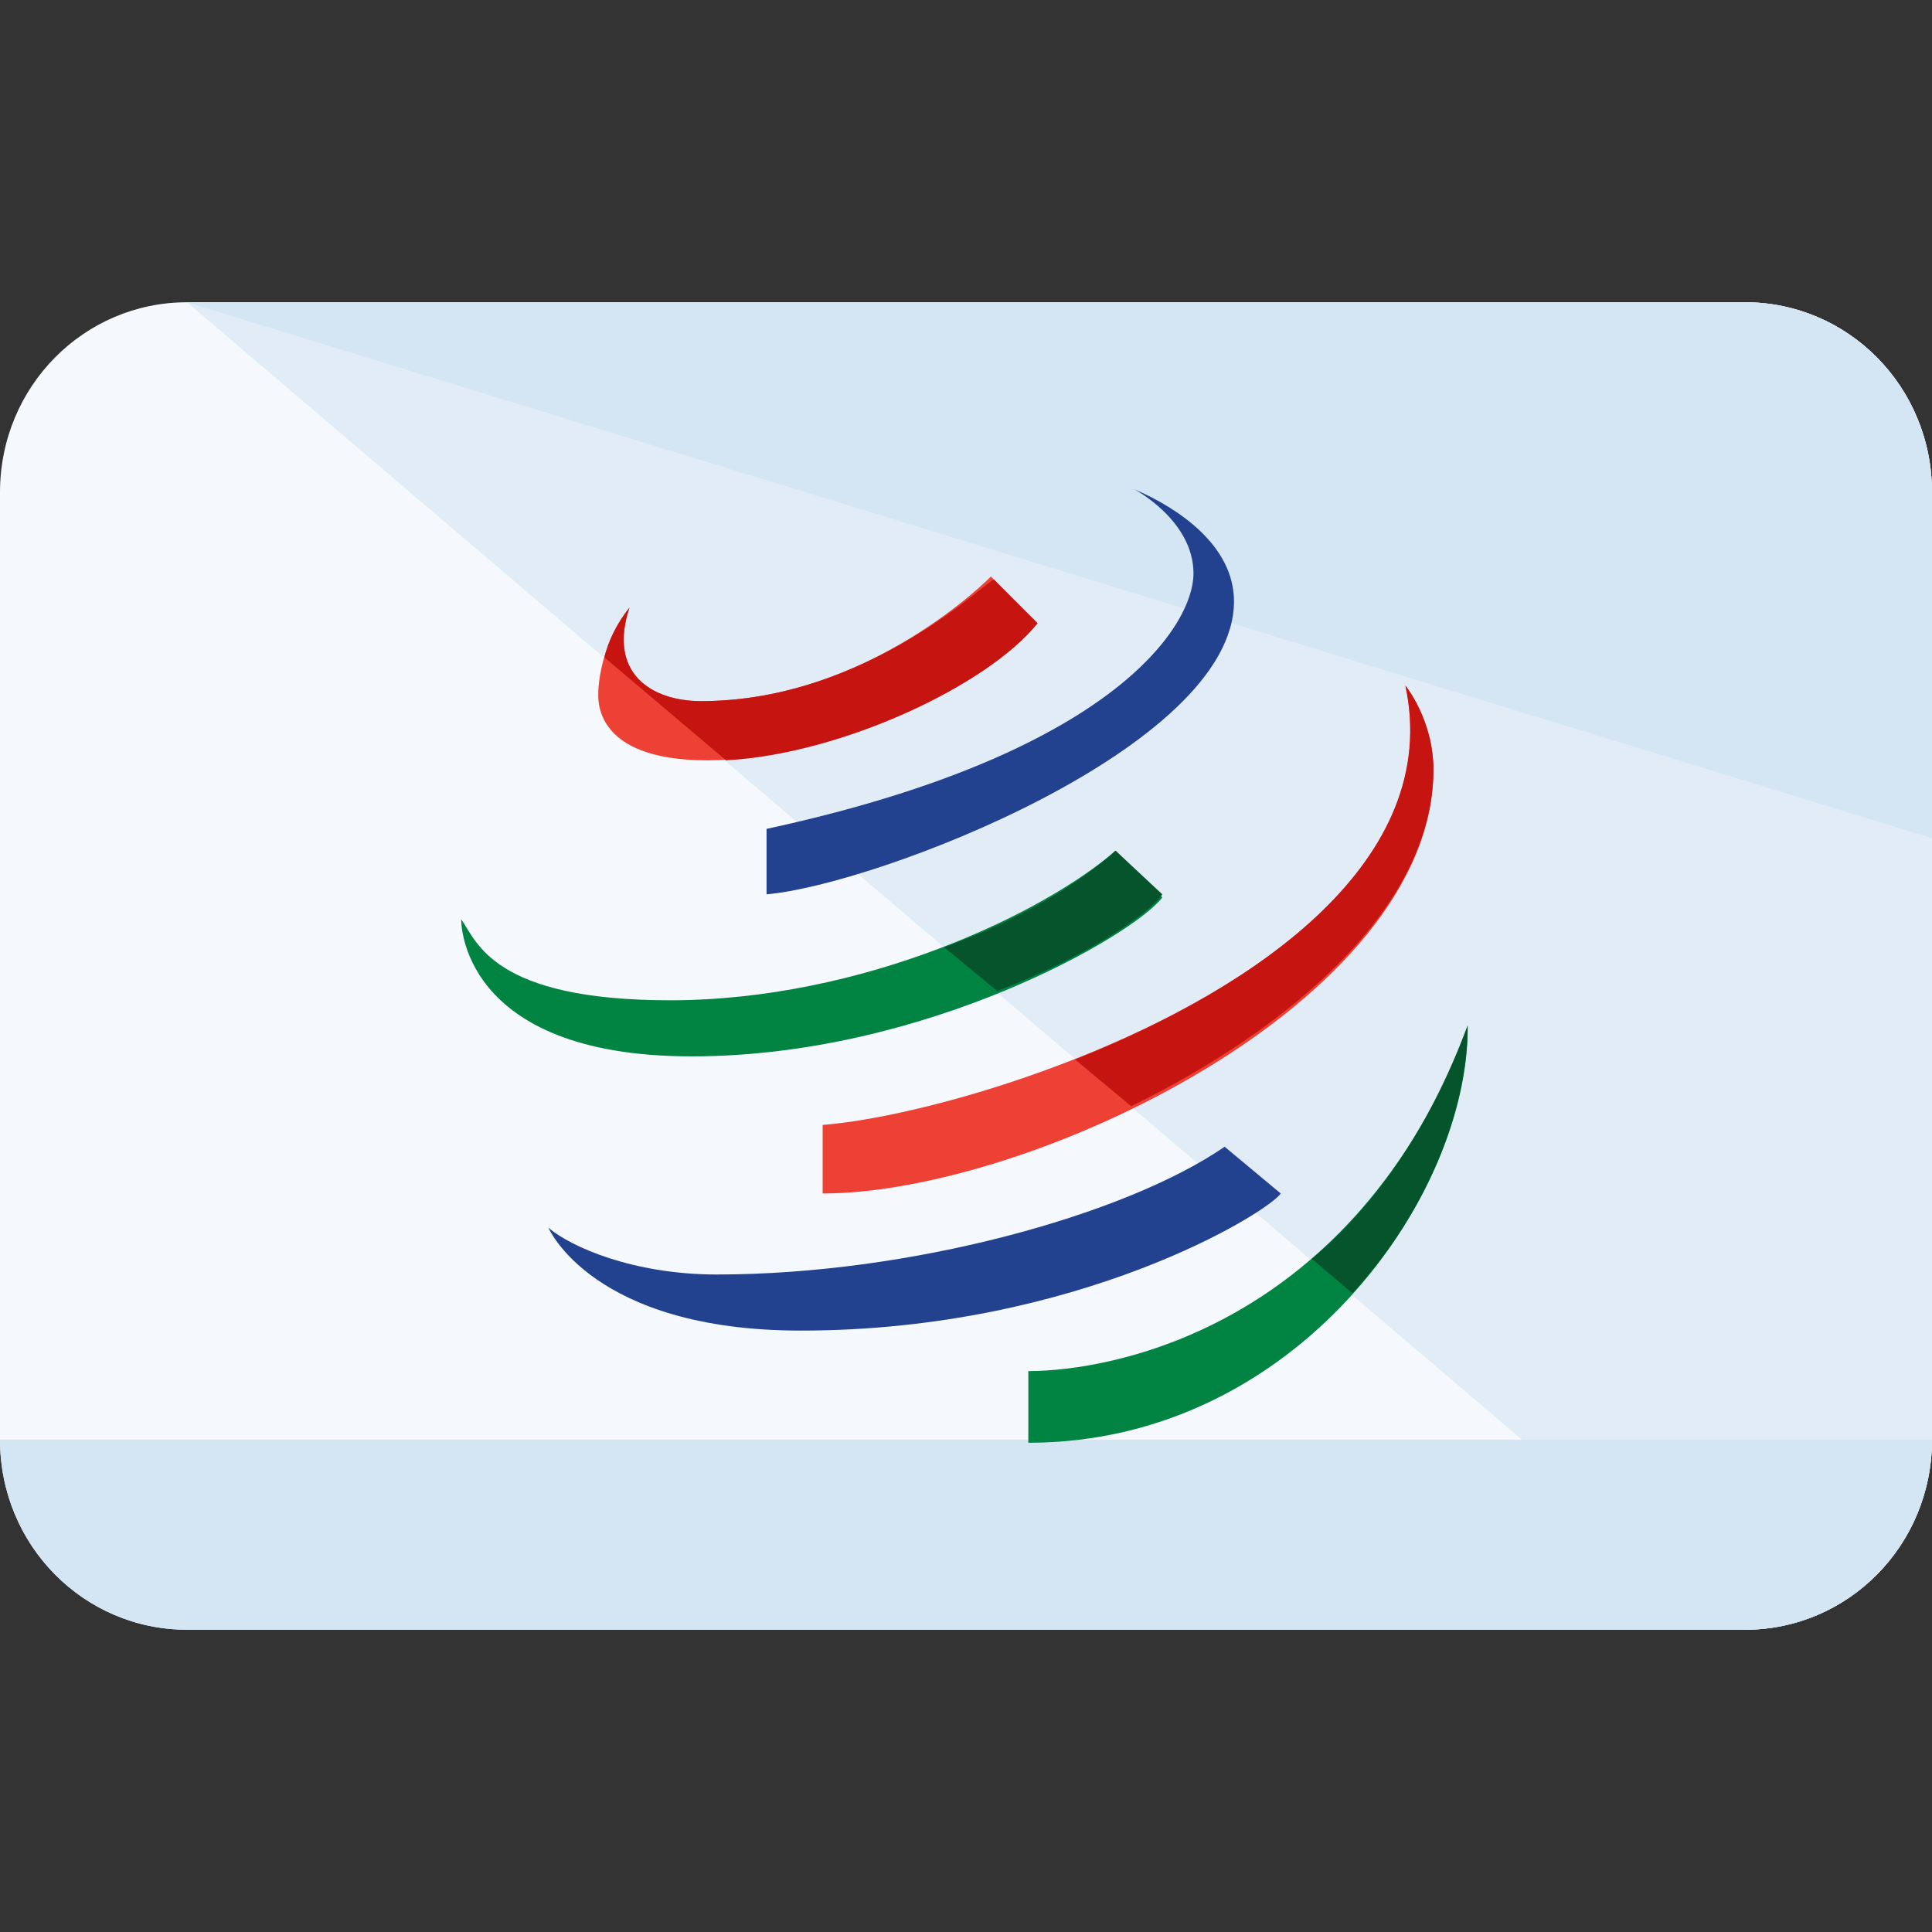 <?xml version="1.0" encoding="iso-8859-1"?>
<!-- Generator: Adobe Illustrator 19.0.0, SVG Export Plug-In . SVG Version: 6.00 Build 0)  -->
<svg version="1.1" id="Capa_1" xmlns="http://www.w3.org/2000/svg" xmlns:xlink="http://www.w3.org/1999/xlink" x="0px" y="0px"
	 viewBox="0 0 496 496" style="enable-background:new 0 0 496 496;" xml:space="preserve">
<rect x="0" y="0" width="496" height="496" fill="#333333" stroke="none"/>
<path style="fill:#F5F8FC;" d="M496,369.6c0,27.2-21.6,48.8-48,48.8H48c-26.4,0-48-21.6-48-48.8V126.4c0-27.2,21.6-48.8,48-48.8h400
	c26.4,0,48,21.6,48,48.8V369.6z"/>
<path style="fill:#E2ECF7;" d="M48,77.6h400c26.4,0,48,21.6,48,48.8v243.2c0,27.2-21.6,48.8-48,48.8"/>
<g>
	<path style="fill:#D4E5F4;" d="M48,77.6h400c26.4,0,48,21.6,48,48.8v88.8"/>
	<path style="fill:#D4E5F4;" d="M496,369.6c0,27.2-21.6,48.8-48,48.8H48c-26.4,0-48-21.6-48-48.8"/>
</g>
<path style="fill:#EE4135;" d="M254.4,148c0,0-31.2,32-74.4,32c-12.8,0-24-7.2-18.4-24c-7.2,8.8-8,20-8,21.6s-1.6,17.6,28,17.6
	s71.2-18.4,84-35.2L254.4,148"/>
<path style="fill:#C61510;" d="M180,180c-12.8,0-24-7.2-18.4-24c-3.2,4-5.6,8.8-6.4,12.8l31.2,26.4c29.6-1.6,67.2-19.2,80-35.2
	l-11.2-11.2C254.4,148,223.2,180,180,180z"/>
<path style="fill:#224290;" d="M196.8,212.8v16.8c28-2.4,120-37.6,120-75.2c0-14.4-14.4-24-25.6-28.8c0,0,15.2,8,15.2,21.6
	S285.6,193.6,196.8,212.8"/>
<path style="fill:#018442;" d="M286.4,218.4c-18.4,16-64.8,38.4-114.4,38.4c-45.6,0-49.6-15.2-53.6-20.8c0,0-0.8,35.2,59.2,35.2
	s113.6-31.2,120.8-40.8L286.4,218.4"/>
<path style="fill:#06542B;" d="M242.4,243.2l13.6,11.2c23.2-8.8,39.2-20,42.4-24.8l-12-11.2C277.6,226.4,262.4,236,242.4,243.2z"/>
<path style="fill:#EE4135;" d="M211.2,288.8C252,285.6,376,245.6,360.8,176c0,0,7.2,8.8,7.2,21.6c0,60-104,108.8-156.8,108.8V288.8"
	/>
<path style="fill:#C61510;" d="M276,272l14.4,12c40.8-20,77.6-51.2,77.6-86.4c0-12.8-7.2-21.6-7.2-21.6
	C370.4,220.8,322.4,253.6,276,272z"/>
<path style="fill:#018442;" d="M376.8,264c-29.6,76.8-91.2,88-112.8,88v18.4C332.8,370.4,376.8,307.2,376.8,264"/>
<path style="fill:#06542B;" d="M336.8,323.2l10.4,8.8c19.2-20.8,29.6-47.2,29.6-68.8C366.4,291.2,352,310.4,336.8,323.2z"/>
<path style="fill:#224290;" d="M314.4,294.4c-25.6,17.6-80.8,32.8-130.4,32.8c-21.6,0-37.6-7.2-43.2-12c0,0,11.2,26.4,64.8,26.4
	c71.2,0,120-30.4,123.2-35.2L314.4,294.4"/>
<g>
</g>
<g>
</g>
<g>
</g>
<g>
</g>
<g>
</g>
<g>
</g>
<g>
</g>
<g>
</g>
<g>
</g>
<g>
</g>
<g>
</g>
<g>
</g>
<g>
</g>
<g>
</g>
<g>
</g>
</svg>
